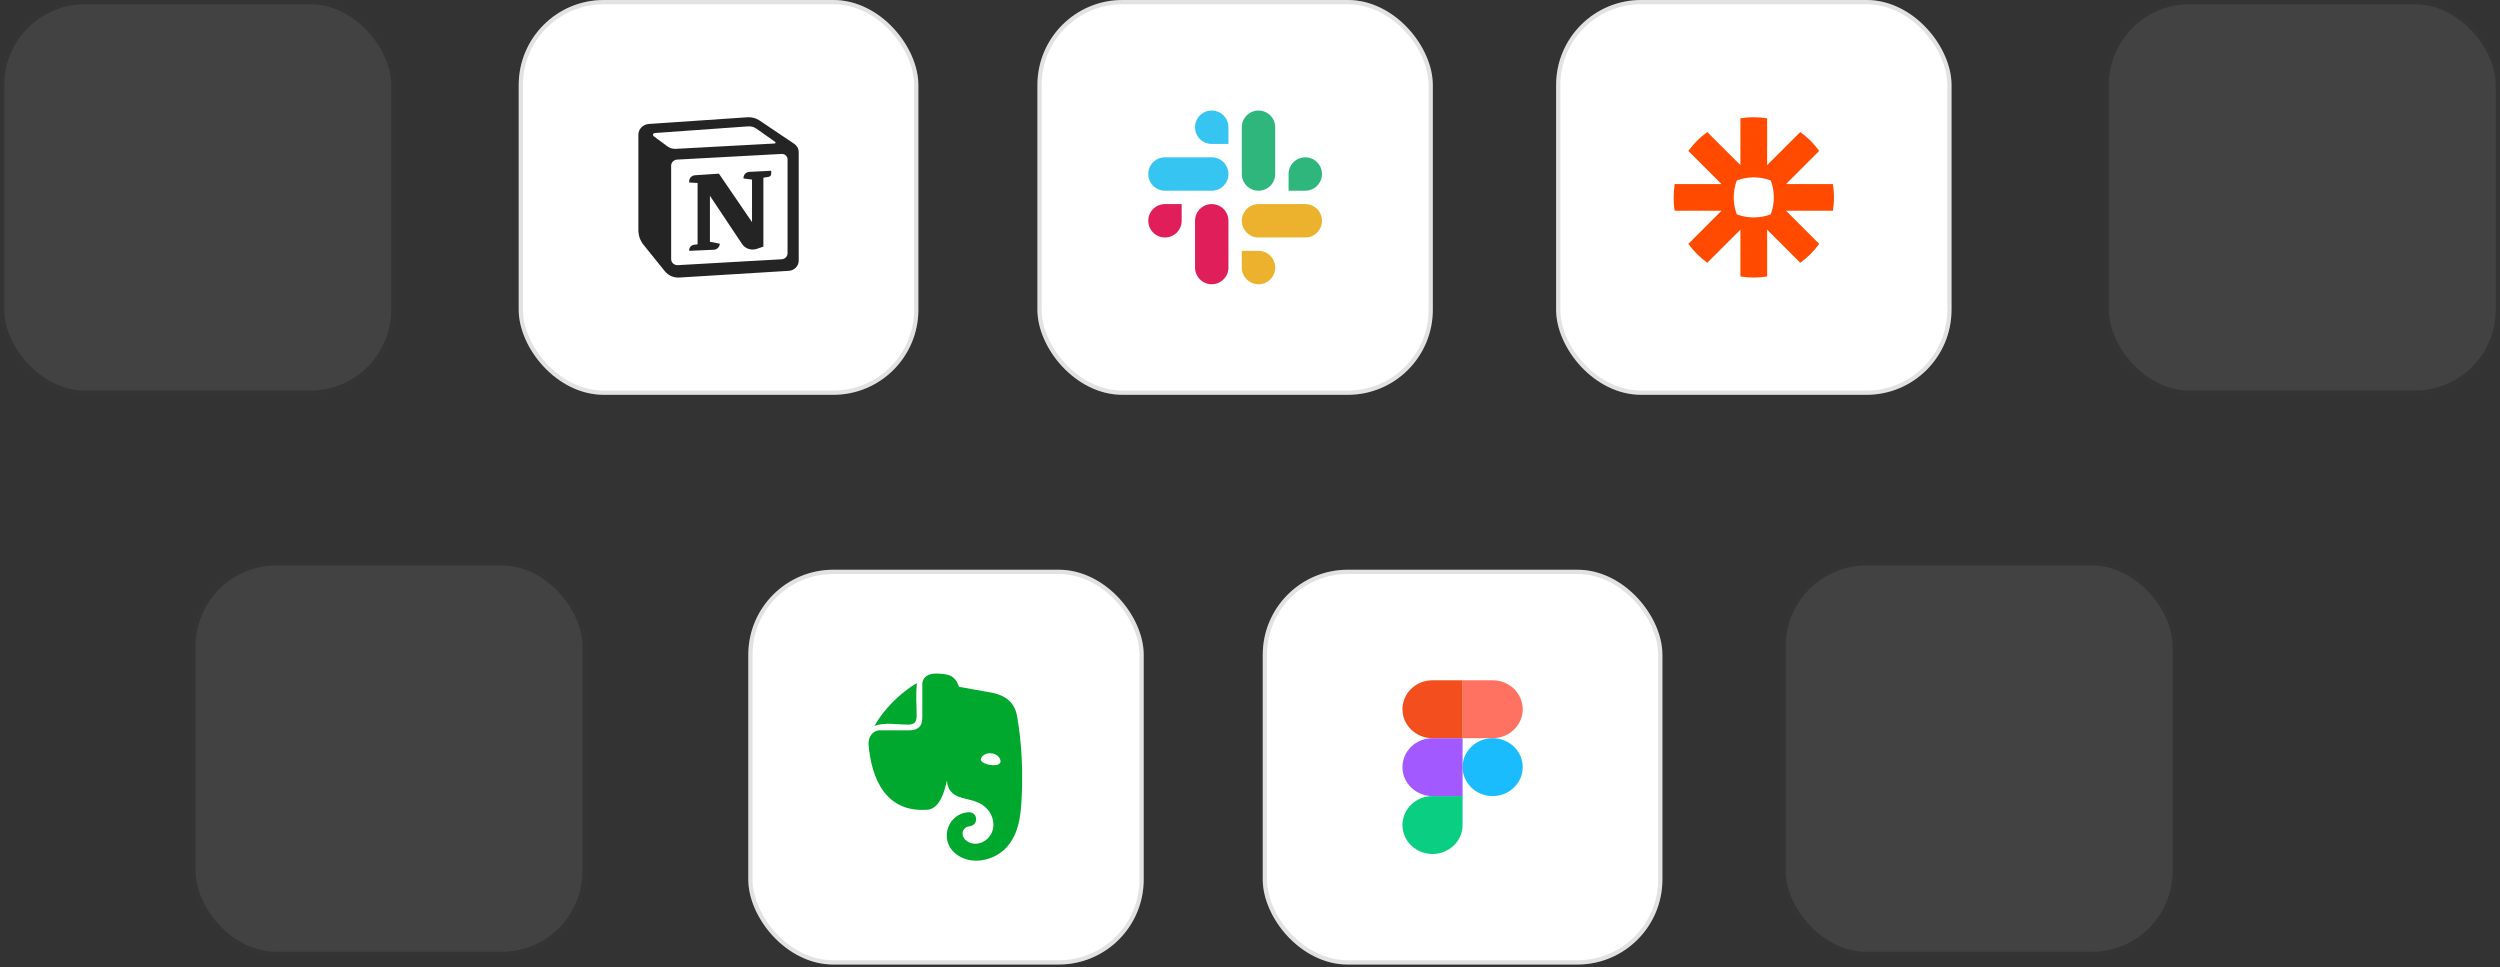 <svg width="814" height="315" viewBox="0 0 814 315" fill="none" xmlns="http://www.w3.org/2000/svg">
<rect x="0" y="0" width="814" height="315" fill="#333333" stroke="none"/>
<rect x="168.891" y="-3.05176e-05" width="130.129" height="128.547" rx="27.687" fill="white"/>
<rect x="169.583" y="0.692" width="128.745" height="127.163" rx="26.995" stroke="#3E3E3E" stroke-opacity="0.15" stroke-width="1.384"/>
<path d="M224.394 59.425V59.019C224.394 57.988 225.224 57.133 226.294 57.062L234.084 56.545L244.858 72.327V58.475L242.084 58.108V57.915C242.084 56.872 242.933 56.011 244.016 55.956L251.105 55.595V56.61C251.105 57.086 250.749 57.493 250.261 57.576L248.555 57.863V80.295L246.414 81.027C244.626 81.639 242.635 80.984 241.611 79.447L231.152 63.746V78.732L234.371 79.345L234.326 79.642C234.186 80.572 233.378 81.276 232.401 81.319L224.394 81.674C224.288 80.673 225.042 79.778 226.082 79.669L227.135 79.559V59.579L224.394 59.425Z" fill="#242424"/>
<path fill-rule="evenodd" clip-rule="evenodd" d="M243.364 38.182L211.265 40.362C209.342 40.493 207.852 42.031 207.852 43.884V74.942C207.852 76.683 208.454 78.375 209.564 79.751L216.485 88.328C217.604 89.715 219.365 90.478 221.187 90.367L256.814 88.185C258.64 88.073 260.061 86.617 260.061 84.858V49.548C260.061 48.459 259.509 47.439 258.581 46.816L247.303 39.23C246.154 38.457 244.763 38.087 243.364 38.182ZM212.856 44.368C212.41 44.039 212.622 43.355 213.183 43.315L243.58 41.146C244.548 41.077 245.511 41.342 246.294 41.894L252.393 46.192C252.625 46.355 252.516 46.708 252.229 46.723L220.039 48.465C219.065 48.517 218.103 48.233 217.329 47.662L212.856 44.368ZM218.529 53.925C218.529 52.884 219.374 52.025 220.455 51.966L254.489 50.123C255.541 50.066 256.428 50.871 256.428 51.885V82.46C256.428 83.498 255.586 84.357 254.508 84.418L220.689 86.332C219.517 86.398 218.529 85.502 218.529 84.374V53.925Z" fill="#242424"/>
<rect x="337.783" y="-3.05176e-05" width="128.745" height="128.547" rx="27.687" fill="white"/>
<rect x="338.475" y="0.692" width="127.361" height="127.163" rx="26.995" stroke="#3E3E3E" stroke-opacity="0.15" stroke-width="1.384"/>
<path d="M424.998 62.098C428.001 62.098 430.436 59.663 430.436 56.66V56.66C430.436 53.656 428.001 51.222 424.998 51.222V51.222C421.994 51.222 419.559 53.657 419.559 56.66V62.098H424.998ZM409.77 62.098C412.773 62.098 415.208 59.663 415.208 56.659V41.432C415.208 38.429 412.773 35.994 409.77 35.994V35.994C406.766 35.994 404.331 38.429 404.331 41.432V56.659C404.331 59.663 406.766 62.098 409.77 62.098V62.098Z" fill="#2EB67D"/>
<path d="M379.315 66.448C376.311 66.448 373.877 68.883 373.877 71.886V71.886C373.877 74.89 376.312 77.325 379.315 77.325V77.325C382.319 77.325 384.754 74.89 384.754 71.886V66.448H379.315ZM394.543 66.448C391.539 66.448 389.105 68.883 389.105 71.887V87.114C389.105 90.117 391.539 92.552 394.543 92.552V92.552C397.547 92.552 399.982 90.117 399.982 87.114V71.887C399.982 68.883 397.547 66.448 394.543 66.448V66.448Z" fill="#E01E5A"/>
<path d="M404.333 87.115C404.333 90.118 406.767 92.553 409.771 92.553V92.553C412.774 92.553 415.209 90.118 415.209 87.115V87.115C415.209 84.111 412.774 81.676 409.77 81.676L404.333 81.676L404.333 87.115ZM404.333 71.886C404.333 74.89 406.768 77.325 409.771 77.325L424.998 77.325C428.002 77.325 430.437 74.89 430.437 71.886V71.886C430.437 68.883 428.002 66.448 424.998 66.448L409.771 66.448C406.768 66.448 404.333 68.883 404.333 71.886V71.886Z" fill="#ECB22E"/>
<path d="M399.98 41.43C399.98 38.427 397.545 35.992 394.542 35.992V35.992C391.539 35.992 389.104 38.427 389.104 41.431V41.431C389.104 44.434 391.539 46.869 394.542 46.869L399.98 46.869L399.98 41.43ZM399.98 56.659C399.98 53.655 397.545 51.22 394.542 51.22L379.315 51.22C376.311 51.22 373.876 53.655 373.876 56.659V56.659C373.876 59.662 376.311 62.097 379.315 62.097L394.542 62.097C397.545 62.097 399.98 59.662 399.98 56.659V56.659Z" fill="#36C5F0"/>
<rect x="506.674" y="-3.05176e-05" width="128.745" height="128.547" rx="27.687" fill="white"/>
<rect x="507.366" y="0.692" width="127.361" height="127.163" rx="26.995" stroke="#3E3E3E" stroke-opacity="0.15" stroke-width="1.384"/>
<path d="M576.557 69.796C573.015 71.129 569.046 71.131 565.504 69.796C564.169 66.258 564.169 62.289 565.502 58.75C569.043 57.415 573.016 57.415 576.558 58.75C577.892 62.288 577.891 66.258 576.557 69.796ZM596.789 59.922H581.541L592.323 49.146C590.631 46.771 588.542 44.684 586.165 42.993L575.383 53.769V38.53C572.505 38.046 569.554 38.047 566.677 38.53V53.769L555.895 42.993C553.518 44.683 551.429 46.773 549.737 49.146L560.52 59.922H545.272C544.896 62.884 544.773 65.668 545.272 68.624H560.52L549.737 79.399C551.433 81.778 553.514 83.858 555.895 85.553L566.677 74.777V90.016C569.555 90.498 572.505 90.498 575.383 90.016V74.777L586.166 85.553C588.544 83.86 590.629 81.775 592.323 79.399L581.54 68.624H596.789C597.273 65.75 597.273 62.795 596.789 59.922Z" fill="#FF4A00"/>
<g opacity="0.1">
<rect x="685.948" y="0.692" width="127.361" height="127.163" rx="26.995" fill="#CACACA"/>
<rect x="685.948" y="0.692" width="127.361" height="127.163" rx="26.995" stroke="#3E3E3E" stroke-width="1.384"/>
</g>
<g opacity="0.1">
<rect x="580.737" y="183.427" width="127.361" height="127.163" rx="26.995" fill="#CACACA"/>
<rect x="580.737" y="183.427" width="127.361" height="127.163" rx="26.995" stroke="#3E3E3E" stroke-width="1.384"/>
</g>
<g opacity="0.1">
<rect x="0.692" y="0.692" width="127.361" height="127.163" rx="26.995" fill="#CACACA"/>
<rect x="0.692" y="0.692" width="127.361" height="127.163" rx="26.995" stroke="#3E3E3E" stroke-width="1.384"/>
</g>
<g opacity="0.1">
<rect x="62.989" y="183.427" width="127.361" height="127.163" rx="26.995" fill="#CACACA"/>
<rect x="62.989" y="183.427" width="127.361" height="127.163" rx="26.995" stroke="#3E3E3E" stroke-width="1.384"/>
</g>
<rect x="243.646" y="185.503" width="128.745" height="128.547" rx="27.687" fill="white"/>
<rect x="244.339" y="186.195" width="127.361" height="127.163" rx="26.995" stroke="#3E3E3E" stroke-opacity="0.15" stroke-width="1.384"/>
<path d="M298.462 233.007C298.462 233.613 298.413 234.623 297.831 235.28C297.2 235.886 296.229 235.936 295.647 235.936C292.37 235.936 287.825 235.101 284.726 236.391C289.455 227.781 298.618 222.06 298.559 222.553C298.122 225.96 298.462 229.58 298.462 233.007ZM308.266 272.096C308.266 267.904 311.567 264.47 315.644 264.47C316.857 264.47 317.828 265.48 317.828 266.743C317.828 267.601 317.391 268.308 316.712 268.712C315.972 269.174 314.947 268.959 314.285 269.571C313.799 269.975 313.411 270.631 313.411 271.338C313.411 272.096 313.702 272.803 314.188 273.308C315.061 274.217 316.226 274.722 317.488 274.722C320.789 274.722 323.458 271.944 323.458 268.51C323.458 265.429 321.468 262.702 318.847 261.49C314.87 259.421 308.784 260.599 308.315 254.117C307.585 257.545 305.976 263.662 301.617 263.662C288.448 264.476 283.702 253.655 282.784 242.199C282.784 239.724 284.24 238.057 286.085 237.805C289.385 237.805 292.686 237.805 295.986 237.805C297.685 237.805 298.656 237.35 299.287 236.744C300.112 235.936 300.306 234.775 300.306 233.411C300.306 229.859 300.306 224.397 300.306 222.755C300.306 220.611 302.151 219.321 304.529 219.321C305.93 219.321 307.245 219.371 308.606 219.725C311.567 220.483 312.198 223.614 312.198 223.614C312.198 223.614 317.78 224.624 320.595 225.129C323.264 225.634 329.865 226.088 331.127 233.007C334.088 249.471 332.292 265.429 332.147 265.429C330.059 280.984 317.634 280.227 317.634 280.227C313.117 280.227 308.266 277.099 308.266 272.096ZM322.827 245.279C321.226 245.128 319.867 245.784 319.381 247.047C318.693 248.836 325.788 250.324 325.788 247.855C325.594 246.441 324.429 245.481 322.827 245.279Z" fill="#00A82D"/>
<rect x="411.152" y="185.503" width="130.129" height="128.547" rx="27.687" fill="white"/>
<rect x="411.845" y="186.195" width="128.745" height="127.163" rx="26.995" stroke="#3E3E3E" stroke-opacity="0.15" stroke-width="1.384"/>
<path fill-rule="evenodd" clip-rule="evenodd" d="M476.217 249.777C476.217 244.571 480.599 240.35 486.006 240.35C491.412 240.35 495.795 244.571 495.795 249.777C495.795 254.983 491.412 259.204 486.006 259.204C480.599 259.204 476.217 254.983 476.217 249.777Z" fill="#1ABCFE"/>
<path fill-rule="evenodd" clip-rule="evenodd" d="M456.638 268.631C456.638 263.424 461.021 259.204 466.428 259.204H476.217V268.631C476.217 273.837 471.834 278.057 466.428 278.057C461.021 278.057 456.638 273.837 456.638 268.631Z" fill="#0ACF83"/>
<path fill-rule="evenodd" clip-rule="evenodd" d="M476.217 221.497V240.35H486.006C491.412 240.35 495.795 236.13 495.795 230.924C495.795 225.717 491.412 221.497 486.006 221.497H476.217Z" fill="#FF7262"/>
<path fill-rule="evenodd" clip-rule="evenodd" d="M456.638 230.924C456.638 236.13 461.021 240.35 466.428 240.35H476.217V221.497H466.428C461.021 221.497 456.638 225.717 456.638 230.924Z" fill="#F24E1E"/>
<path fill-rule="evenodd" clip-rule="evenodd" d="M456.638 249.777C456.638 254.983 461.021 259.204 466.428 259.204H476.217V240.35H466.428C461.021 240.35 456.638 244.571 456.638 249.777Z" fill="#A259FF"/>
</svg>
